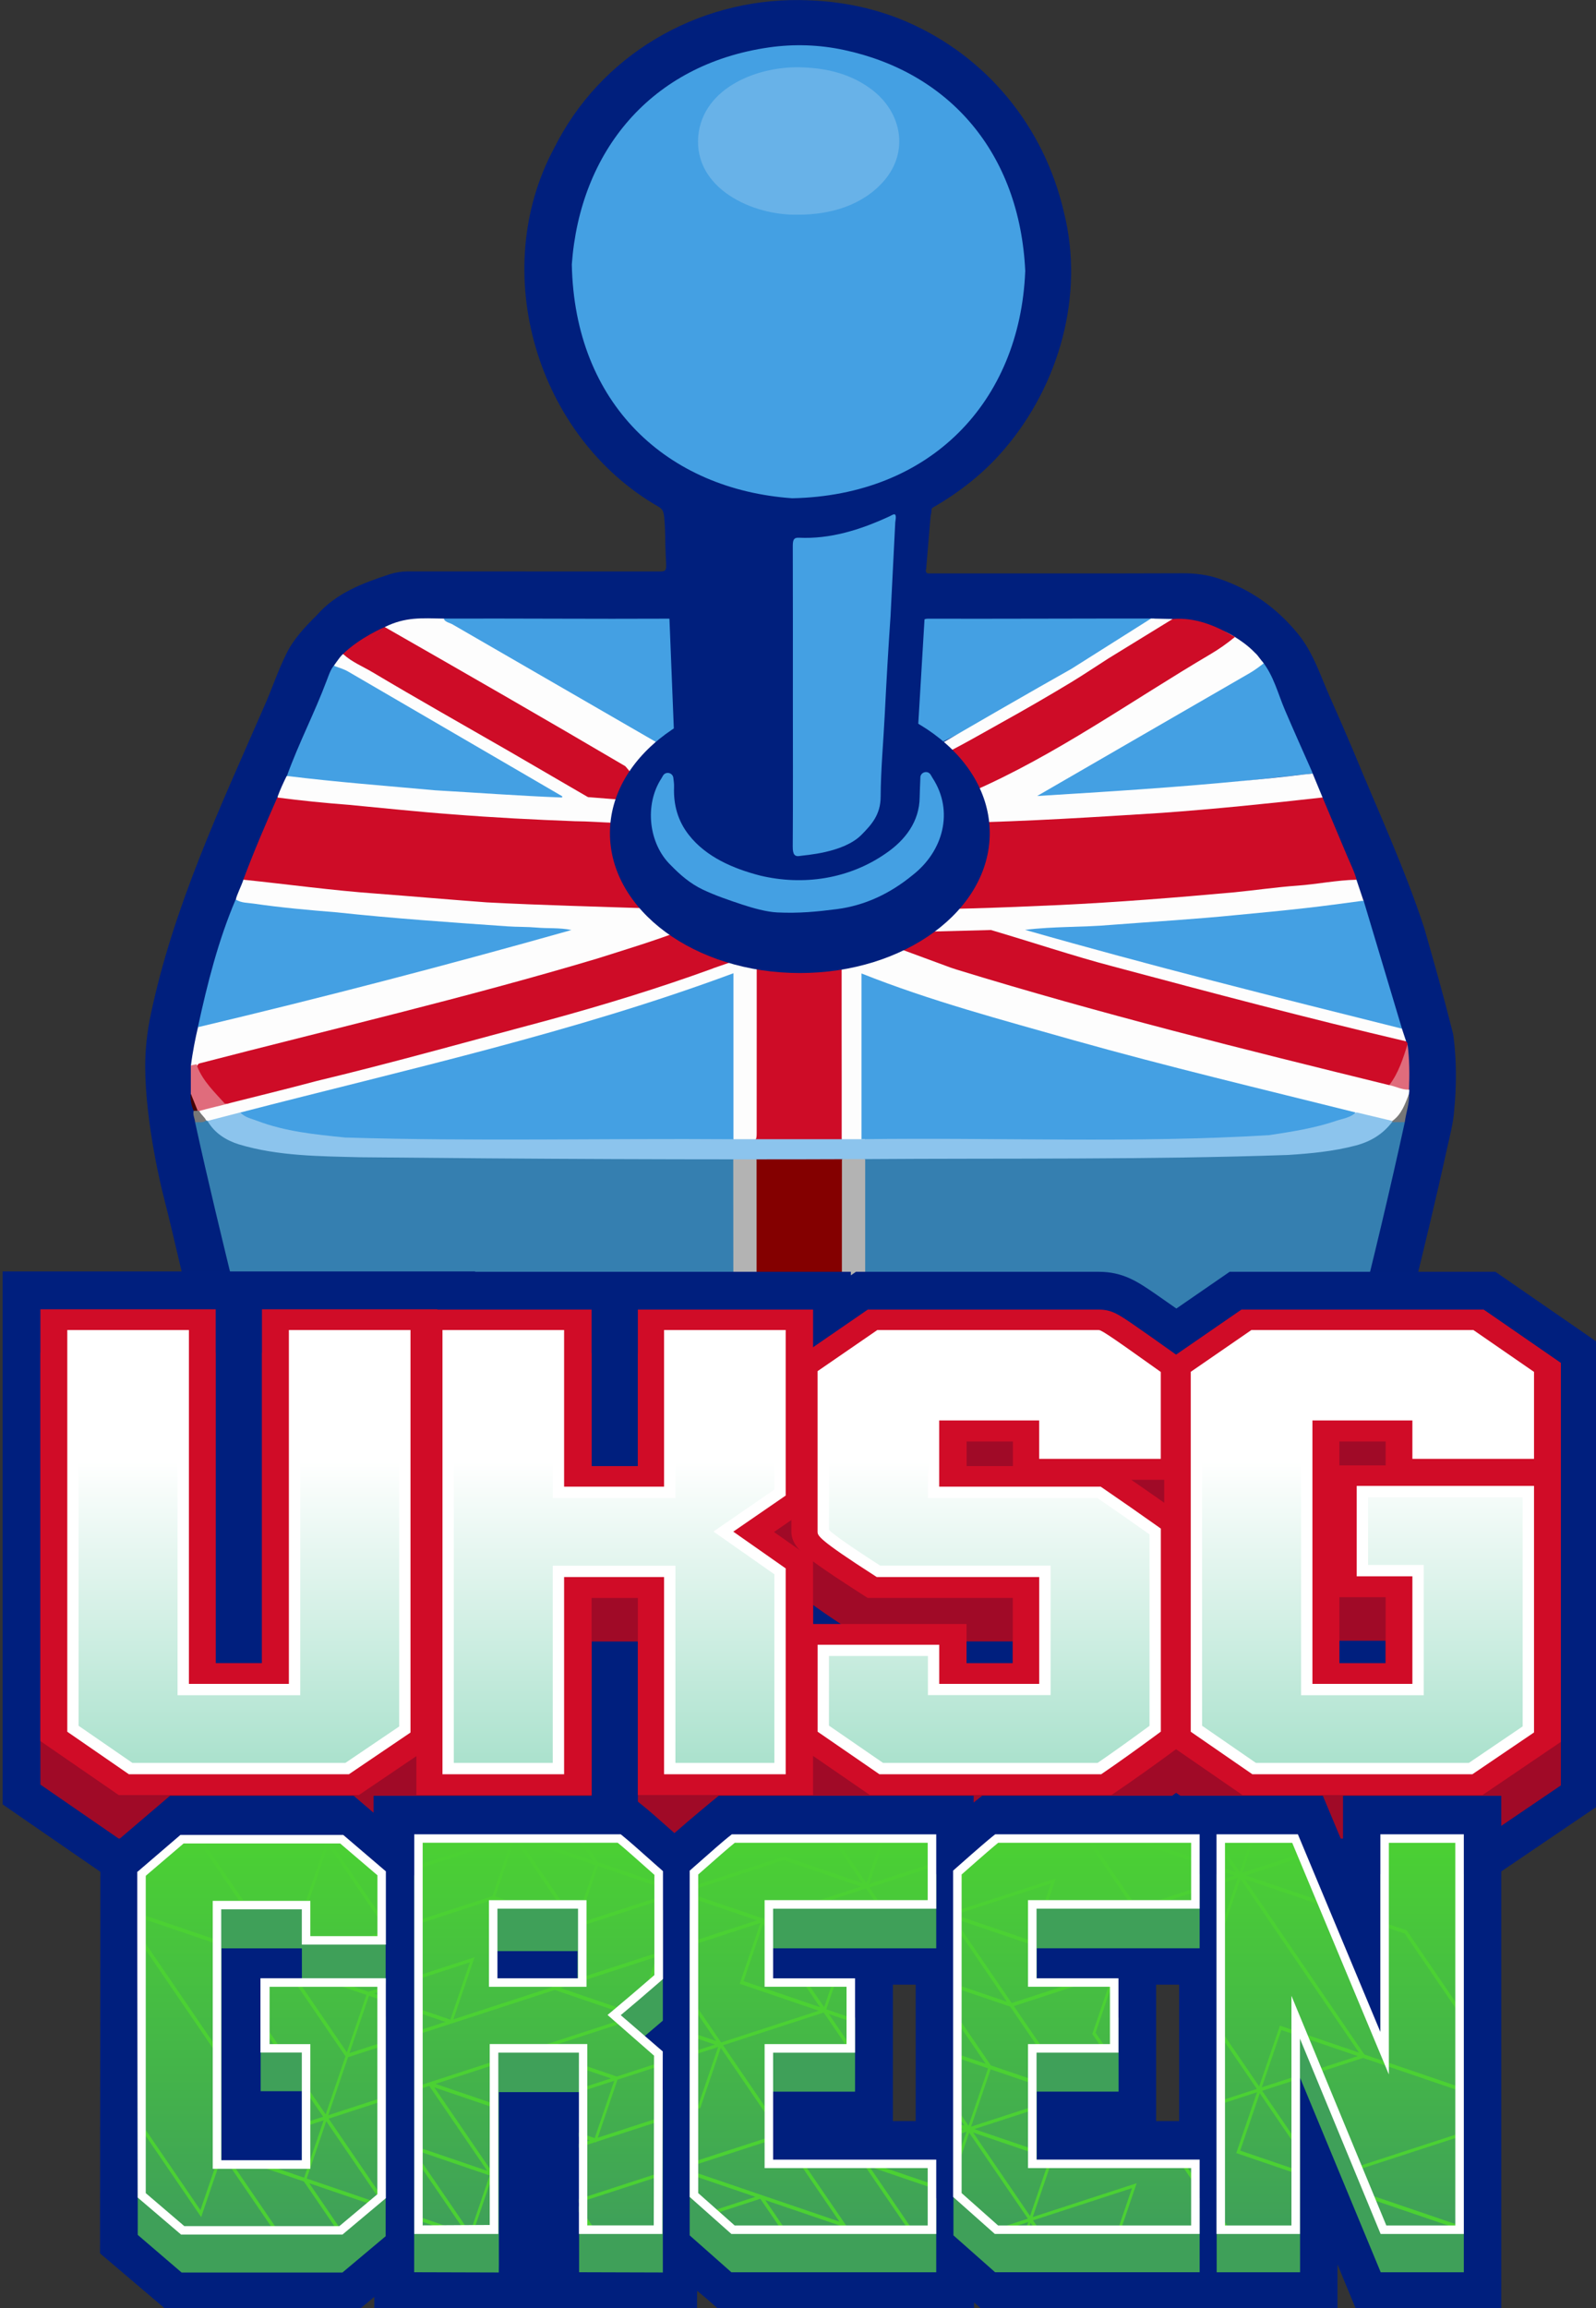 <?xml version="1.0" encoding="UTF-8"?>
<svg id="Layer_1" data-name="Layer 1" xmlns="http://www.w3.org/2000/svg" xmlns:xlink="http://www.w3.org/1999/xlink" viewBox="0 0 382.38 552.64">
  <rect x="0" y="0" width="382.38" height="552.64" fill="#333333" stroke="none"/>
  <defs>
    <style>
      .cls-1 {
        fill: none;
      }

      .cls-2 {
        fill: #480000;
      }

      .cls-3 {
        fill: #a00a27;
      }

      .cls-4 {
        fill: #001f7e;
      }

      .cls-5 {
        fill: #777;
      }

      .cls-6 {
        fill: url(#linear-gradient-5);
      }

      .cls-7 {
        fill: url(#linear-gradient-4);
      }

      .cls-8 {
        fill: url(#linear-gradient-3);
      }

      .cls-9 {
        fill: url(#linear-gradient-2);
      }

      .cls-10 {
        fill: #4bd133;
      }

      .cls-11 {
        fill: #001f7d;
      }

      .cls-12 {
        fill: url(#linear-gradient);
      }

      .cls-13 {
        fill: #8cc4ed;
      }

      .cls-14 {
        fill: #fff;
      }

      .cls-15 {
        fill: #44a0e3;
      }

      .cls-16 {
        fill: #3fa059;
      }

      .cls-17 {
        fill: #e06c7c;
      }

      .cls-18 {
        fill: #b3b3b3;
      }

      .cls-19 {
        fill: #840000;
      }

      .cls-20 {
        fill: #68b2e8;
      }

      .cls-21 {
        fill: #ce0c27;
      }

      .cls-22 {
        fill: #357fb0;
      }

      .cls-23 {
        clip-path: url(#clippath);
      }

      .cls-24 {
        fill: #d00c27;
      }

      .cls-25 {
        fill: #fdfdfd;
      }
    </style>
    <linearGradient id="linear-gradient" x1="57.23" y1="130.54" x2="57.23" y2="234.18" gradientTransform="translate(0 554) scale(1 -1)" gradientUnits="userSpaceOnUse">
      <stop offset="0" stop-color="#a9e1cc"/>
      <stop offset=".71" stop-color="#fff"/>
    </linearGradient>
    <linearGradient id="linear-gradient-2" x1="147.13" x2="147.13" y2="234.19" xlink:href="#linear-gradient"/>
    <linearGradient id="linear-gradient-3" x1="237.01" x2="237.01" y2="234.19" xlink:href="#linear-gradient"/>
    <linearGradient id="linear-gradient-4" x1="326.41" x2="326.41" xlink:href="#linear-gradient"/>
    <linearGradient id="linear-gradient-5" x1="191.85" y1="113.89" x2="191.85" y2="20.13" gradientTransform="translate(0 554) scale(1 -1)" gradientUnits="userSpaceOnUse">
      <stop offset="0" stop-color="#4bd133"/>
      <stop offset="1" stop-color="#3fa059"/>
    </linearGradient>
    <clipPath id="clippath">
      <path class="cls-1" d="M43.49,440.78l-9.55,8.15v.66l-.15.12v75.51l.15.12v.66l9.74,8.31h37.85l9.73-8.17v-51.09h-27.82v1.69h-.15v12.36h.15v1.69h9.75v27.77h-21.32v-62.04h21.32v6.75h.15v1.69h17.93v-16.03l-9.56-8.16h-38.22ZM156.03,473.85l.58-.51v-.64s.1-.08.15-.13v-23.61c-.05-.04-.1-.09-.15-.13v-.63l-.56-.5c-4.29-3.83-7.07-6.27-8.26-7.23l-.46-.37h-48.03v93.52h17.93v-1.69h.15v-41.66h21.32v43.35h17.93v-1.69h.15v-39.71l-.15-.13v-.64l-10.51-9.15.73-.61c2.89-2.42,5.99-5.06,9.2-7.85h-.02ZM138.68,474.52h-21.32v-18.68h21.32v18.68ZM175.39,440.1h47.55v15.74h-39.03v18.68h19.6v15.74h-19.6v27.61h39.03v15.74h-47.61l-9.35-8.3v-77.09l.57-.5c4.29-3.8,7.18-6.31,8.38-7.26l.46-.37h0ZM238.42,440.1h47.55v15.74h-39.03v18.68h19.6v15.74h-19.6v27.61h39.03v15.74h-47.61l-9.35-8.3v-77.09l.57-.5c5.38-4.76,7.52-6.58,8.38-7.26l.46-.37h0ZM349.17,440.1v93.52h-18.2l-21.01-50.81v50.81h-17.93v-93.52h17.78l21.43,51.32v-51.32h17.93Z"/>
    </clipPath>
  </defs>
  <g>
    <path class="cls-11" d="M222.97,123.44c.4-1.33-.04-1.58.57-1.93,6.48-3.75,12.29-8.3,17.17-14.05,13.09-15.38,19.13-36.75,14.22-56.53-4.8-20.85-18.73-37.44-37.49-45.63-7.26-3.17-15.09-4.84-23.01-5.2l-.5-.02c-24.8-1.13-48.42,11.68-60.2,33.53-.3.56-.59,1.12-.88,1.69-16.07,29.71-4.25,69.36,24.98,86.06.96.58,1.2,1.14,1.34,2.87.31,3.73.13,4.94.34,9.02.19,3.71.33,3.59-2.17,3.58-19.89,0-39.77,0-59.66-.01-1.49,0-2.96.23-4.38.7-6.43,2.11-12.73,4.45-17.38,9.76-2.81,2.79-5.56,5.65-7.32,9.27-2.1,4.21-3.53,8.7-5.47,12.97-10.43,23.9-21.68,47.84-27.03,73.49-.86,4.05-1.31,8.18-1.31,12.32.01,13.82,4.17,30.2,4.17,30.2,3.4,13.27,6.16,26.69,9.75,39.92,1.54,5.99,3.23,11.92,5.61,17.64,1.96,4.74,5.14,8.54,8.9,11.93,2.72,2.45,5.97,3.95,9.56,3.95,79.26.06,158.52.05,237.79.04,7.39-.47,12.46-5.93,16.12-11.6,2.42-3.7,3.92-7.86,5.18-12.1,2.05-6.88,4.93-18.26,6.56-25.26,2.87-11.64,5.69-23.3,8.25-35.01.69-3.11,1.55-6.24,1.74-9.4,1.03-10.52-.28-18.1-.28-18.1-2.61-10.32-4.21-15.87-6.85-25.14-4.74-14.56-11.25-28.48-17.06-42.63-1.84-4.33-3.71-8.65-5.63-12.95-2.29-5.14-3.94-10.54-7.63-15.06-5.08-6.22-11.28-10.62-18.92-13.21-2.76-.93-5.69-1.3-8.61-1.29-20.22.08-40.45.02-60.66.04-.96.12-1.07-.47-.88-1.13l1.07-12.73Z"/>
    <path class="cls-22" d="M336.57,268.68c-3.61,16.55-7.56,33.03-11.7,49.46-1.69,6.44-3.31,12.9-5.53,19.18-.96,2.72-2.23,5.28-4.06,7.51-1.94,2.37-4.65,3.28-7.58,3.29-33.48.07-66.97.02-100.45-.02-.6-.65-.52-1.47-.52-2.25-.01-22.04-.01-44.08,0-66.12,0-.73-.03-1.48.37-2.14.9-.84,2.02-.59,3.07-.59,28.66.11,57.33.01,85.97-.42,9.94-.31,20.11-.25,29.74-3.12,2.26-.65,4.2-1.93,5.89-3.57.52-.51.96-1.12,1.64-1.46,1.08-.26,2.16-.51,3.16.26Z"/>
    <path class="cls-22" d="M175.72,348.1c-32.97.12-65.95-.01-98.92.06-6.69,0-9.36-2.7-11.7-8.21-4.06-9.57-6.21-19.72-8.61-29.8-3.36-13.8-6.73-27.59-9.75-41.47.86-.63,1.85-.53,2.83-.56.21.05.39.14.56.27,5.48,6.88,15.78,6.83,23.82,7.61,32.92,1.17,65.87.77,98.8.99,1.05.01,2.17-.24,3.1.53.48.77.4,1.63.4,2.48,0,21.83,0,43.67,0,65.5,0,.89.15,1.83-.52,2.59Z"/>
    <path class="cls-15" d="M245.63,64.96c-1.28,31.32-22.75,53.68-55.83,54.34-29.87-2.1-52.16-22.48-52.8-56.01,1.96-27,18.9-47.88,47.25-51.94,5.99-.86,12.07-.65,17.98.62,25.07,5.35,42.09,24.47,43.41,53Z"/>
    <path class="cls-21" d="M152.95,196.99c6.2,9.47,16.39,15.08,27.3,17.26,1.64.36,3.48.89,5.19.89,2.26,0,4.18.07,6.38-.06,6.66-.4,13.2-1.01,19.56-3.5,7.47-3.09,14.12-7.96,18.63-14.58.42-.33.91-.46,1.43-.44,3.11.09,6.2-.37,9.31-.41,12.19-.29,24.37-1.19,36.54-2.02,12.68-.98,25.33-2.21,37.98-3.54.57-.06,1.13-.08,1.6.36,1.95,4.63,3.9,9.25,5.84,13.89.8,1.92,1.77,3.78,2.31,5.81-.47.52-1.12.5-1.73.57-8.42,1.05-16.85,1.92-25.3,2.71-13.67,1.3-27.36,2.36-41.08,3.06-10.05.48-20.1.78-30.16,1.08-6.34.19-12.66.08-18.99.24-1.8.04-3.61.07-5.33.7-.65.66-.44,1.49-.44,2.26-.02,16.51,0,33.01-.01,49.52-.04,2.11-.38,2.5-2.47,2.52-6.15-.04-12.32.23-18.46-.15-.17-17.31,0-34.63-.07-51.94,0-.77.21-1.6-.47-2.24-3.85-1.09-8.46-.59-12.42-.66-7.52.16-15.03-.29-22.55-.45-28.26-.79-56.46-3.22-84.54-6.43-.94-.11-1.94-.09-2.71-.8,2.49-6.66,5.29-13.19,8.15-19.69,1.2-.63,2.46-.23,3.65-.09,11.45,1.34,22.93,2.28,34.42,3.22,7.82.64,15.66,1.07,23.5,1.5,7.73.42,15.46.56,23.18.96.63.03,1.25.06,1.77.47Z"/>
    <path class="cls-25" d="M324.94,216.44c-6.4.77-12.8,1.52-19.21,2.16-14.98,1.52-29.99,2.67-45.01,3.62-4.25.29-8.5.57-12.76.55-.56,0-1.11-.05-1.65-.22,26.39,7.01,52.75,14.17,79.28,20.62,2.74.68,5.48,1.38,8.23,2.07.77.19,1.56.33,2.06,1.05.34,1.01.67,2.02,1.01,3.04-.63.53-1.3.23-1.94.07-19.27-4.8-38.54-9.59-57.74-14.66-13.86-3.5-27.56-7.7-41.33-11.41-8.78-.09-17.55.59-26.34.34-.37-.01-.79-.1-1.12.28.34.7,1.07.77,1.67,1,12.38,4.9,25.12,8.69,37.91,12.34,28.13,8.02,56.57,14.89,84.91,22.1,1.6.47,3.28.67,4.74,1.54,0,2.35-1.64,7.27-4.27,7.6-1.34.28-2.54-.28-3.78-.6-14.04-3.48-28.11-6.82-42.11-10.45-26.77-7.14-53.76-13.94-79.74-23.63,0,12.13,0,24.26-.02,36.39,0,.97.31,2.08-.72,2.81-1.76.64-3.62-.06-5.35.41.03-18.13-.08-36.25.04-54.38,0-.41.3-.76.7-.82,3.03-.46,6.08-.65,9.15-.49,14.13.08,28.24-.43,42.36-1.08,13.88-.66,27.74-1.77,41.57-3.02,5.14-.49,10.26-1.26,15.4-1.62,4.72-.34,9.37-1.32,14.11-1.41l1.73,5.17-1.8.65Z"/>
    <path class="cls-25" d="M58.29,210.63c10.66,1.1,21.29,2.58,31.98,3.34,8.79.67,17.56,1.44,26.36,2.09,13.23.69,26.51,1.03,39.74,1.46,8.05.47,16.14-.39,24.14.76.43.06.75.41.75.84.09,17.39.01,34.79.03,52.18,0,1.72-.18,1.92-1.92,1.99-1.12.04-2.26.15-3.36-.21-1.09-.68-.77-1.8-.77-2.77-.03-11.2-.02-22.4-.02-33.61,0-3.05,0-3.04-2.78-1.98-37.37,13.46-76.26,22.12-114.66,32.03-1.91.46-3.84.89-5.72,1.46-.76.23-1.53.4-2.32.18-.1-.03-.2-.06-.3-.09-1.02-.53-2.16-.99-1.69-2.52,1.88-1.15,4.11-1.19,6.12-1.93,36.25-8.99,72.55-17.86,108.14-29.26,4.03-1.3,8.04-2.71,11.92-4.42,1.23-.54,1.32-.92,1.32-2.7,0-1.98-1.51-3.69-3.49-3.86-6.21-.52-11.96,1-17.75,2.93-35.07,11.24-71,19.57-106.68,28.62-.53.04-1.07.35-1.58-.07.37-3.06,1.12-6.82,1.69-9.14.2-.83,1.39-.72,2.16-.91,14.77-3.67,29.54-7.36,44.27-11.17,13.95-3.39,27.85-7.72,41.75-11.1-17.05-.35-34.24-2.03-51.27-3.48-8.72-.84-17.47-1.59-26.13-2.86-.66-.16-1.87-.08-1.71-1.06s1.27-3.14,1.81-4.74Z"/>
    <path class="cls-19" d="M201.69,348.09c-6.8,0-13.6,0-20.41,0-.89-.65-.69-1.62-.69-2.49-.04-21.66,0-43.32,0-64.98,0-1.06-.19-2.16.43-3.14.56-.48,1.24-.5,1.92-.5,5.68-.03,11.36-.02,17.04,0,.67,0,1.36.02,1.94.45.56.73.48,1.6.48,2.44.01,21.91.01,43.82,0,65.74,0,.87.19,1.84-.7,2.49Z"/>
    <path class="cls-21" d="M229.22,232.16c34.18,10.51,68.91,19.14,103.63,27.66.84-.52,1.38-1.32,1.87-2.15,1.43-2.41,2.25-5.03,2.53-7.83l-.36-.5c-23.47-5.5-46.98-11.72-70.33-17.97-8.66-2.24-20.57-6.19-29.15-8.69l-28.88.75c-.61,0-.79.84-.22,1.08l18.1,6.67c.93.36,1.86.69,2.81.98Z"/>
    <path class="cls-15" d="M314.23,184.51c-2.12-4.77-4.25-9.54-6.31-14.34-1.73-4.01-2.73-8.35-5.53-11.85-.43.6-.93,1.08-1.59,1.46-4.92,2.83-9.81,5.71-14.73,8.55-12.93,7.33-25.75,14.85-38.6,22.32.69.29,1.25.31,1.81.28,3.86-.22,7.73-.57,11.59-.63,4.38-.21,8.73-.68,13.12-.75,1.1-.02,40.52-4.34,40.52-4.34l-.27-.69Z"/>
    <path class="cls-15" d="M326.29,215.7c-4.42.58-8.84,1.21-13.27,1.7-5.61.63-11.22,1.18-16.84,1.7-9.97,1-19.98,1.58-29.97,2.35-6.96.61-13.62.33-20.62,1.19,30.14,8.61,59.98,16.08,90.3,23.66l-9.17-30.6h-.43Z"/>
    <path class="cls-15" d="M56.48,215.37c1.31.86,2.87.77,4.31.99,6.57.96,13.2,1.55,19.82,2.08,13.63,1.47,27.3,2.4,40.97,3.36,2.35.16,4.71.09,7.07.3,2.67.24,5.39-.02,8.26.58-29.72,8.39-59.52,16.15-89.5,23.27,2.26-10.4,4.87-20.78,9.06-30.59Z"/>
    <path class="cls-25" d="M299.19,161.29c-16.99,9.79-33.51,19.37-50.7,29.3,16.74-1.03,32.86-2.02,49.45-3.64,4.84-.43,9.68-.92,14.5-1.52l2.06-.21,2.37,5.73s-.04,0-.05,0c-12.8,1.44-25.61,2.75-38.47,3.68-16.09,1.02-32.21,2.05-48.33,2.37.96-2.46,2.39-4.74,2.77-7.41,1.73-1.77,4.04-2.65,6.12-3.86,18.93-11.16,38.43-44.96,56.97-33.21,2.55,1.62,3.72,2.65,5.3,4.28l1.58,2.03-1.32.99c-.72.53-1.47,1.03-2.24,1.47Z"/>
    <path class="cls-15" d="M68.74,185.79c2.82-7.84,6.6-15.02,9.53-22.84.57-1.43,1.1-3.33,2.47-4.31.56-.16.88.51,1.31.77,17.33,10,34.66,20.02,51.99,30.03.51.32,1.42.7,1.23,1.42-.12.34-.51.43-.85.46-1.35.13-2.71.14-4.06,0-3.2-.35-6.42-.36-9.63-.58-8.95-.6-17.91-1.22-26.84-2.04-6.63-.6-13.28-1.1-19.89-1.91-1.76-.22-3.62,0-5.24-.99Z"/>
    <path class="cls-21" d="M92.18,150.14c.84-.06,1.53.33,2.22.73,14.6,8.52,29.26,16.92,43.89,25.38,3.33,1.92,6.64,3.87,9.98,5.77.65.37,2.6.21,2.86.98-.05,2.74-1.04,5.93-.61,8.63-.91.7-1.95.41-2.94.34-.62-.04-1.23-.31-1.84-.22-3.25.47-5.85-.98-8.54-2.55-17.68-10.28-35.4-20.51-53.13-30.72"/>
    <path class="cls-21" d="M295.88,152.51c-1.97,1.62-3.81,2.9-5.85,4.11-18.97,11.17-37.05,24.19-57.24,32.96.11-.05.12-1.85.24-2.78.04-.34-1.91.53-1.9.18.07-2.87-6.45-3.22-7-6,1.73-1.68,11.93-6.22,13.97-7.4,8.31-4.79,16.59-9.64,24.93-14.39,4.98-4.23,10.64-7.57,16.46-10.54.45-.24.98-.25,1.45-.44,5.52-.43,10.32,1.61,14.94,4.3Z"/>
    <path class="cls-15" d="M222.32,148.14c-.35,0-.62.06-.82.16l-1.94,32.46,11.48-5.75h0c.7.25,1.18-.24,1.7-.54,7.85-4.5,15.67-9.05,23.51-13.57,2.35-1.35,4.85-2.51,6.97-4.2,2.43-1.94,6.05-2.64,8.85-4.08,1.49-.77,3.67-2.86,4.52-4.52-17.51-.02-36.75.08-54.26.04Z"/>
    <path class="cls-25" d="M149.84,183.47c-19.13-11.26-38.38-22.31-57.66-33.33,4.97-2.47,8.88-2.12,14.17-2.03l50.84,29.45-6.07,7.43-1.29-1.52Z"/>
    <path class="cls-18" d="M181.26,277.6c0,23.5.02,47,.02,70.5-1.85,0-3.7,0-5.56,0-.02-23.52,0-47.04-.04-70.55,1.87-.87,3.73-.93,5.57.05Z"/>
    <path class="cls-18" d="M201.69,348.09c0-23.5.02-47,.02-70.5,1.85-.99,3.71-.92,5.58-.05-.03,23.52.03,47.04-.04,70.55-1.85,0-3.7,0-5.56,0Z"/>
    <path class="cls-25" d="M280.94,148.21l-15.36,9.43c-3.05,1.94-5.89,3.87-8.89,5.69-5.54,3.35-11.16,6.59-16.82,9.73-2.58,1.43-11.97,6.82-14.73,7.92-.37-.78-2.65-.03-3-1,8.54-4.96,25.93-15,34.55-19.83l19.08-12.05,5.18.11Z"/>
    <path class="cls-17" d="M55.14,264.1c-2.04.59-5.37,1.32-7.42,1.91-.16.08-.31.09-.47,0-.97-1.2-1.32-2.62-1.53-4.11,0-2.26,0-4.53,0-6.79.44-.1.89-.19,1.33-.29,1.48,2.23,2.94,4.47,4.63,6.55.75.92,3.34,1.33,3.44,2.73Z"/>
    <path class="cls-17" d="M332.85,259.82c2.23-2.92,3.3-6.36,4.39-9.79.47,3.61.47,7.23.34,10.86-1.68.09-3.14-.77-4.73-1.07Z"/>
    <path class="cls-5" d="M333.58,268.4c2.26-1.61,3.06-4.11,4.01-6.52.12,2.34-.73,4.53-1.02,6.8-1.01,0-2.01-.02-3.02-.02-.11-.07-.14-.13-.1-.19.04-.05.08-.07.13-.07Z"/>
    <path class="cls-5" d="M47.36,265.94c.12.02.24.04.36.07.64,1.1,1.29,1.42,1.7,2.3-.83.59-1.78.32-2.68.37-.07-.91-.61-1.76-.34-2.71.31-.3.63-.26.96-.03Z"/>
    <path class="cls-2" d="M47.36,265.94c-.32.01-.64.02-.96.03-.53-1.31-.86-2.65-.68-4.08.55,1.35,1.09,2.7,1.64,4.05Z"/>
    <path class="cls-13" d="M204.37,272.76c.96.01,1.92,0,2.88,0,.94-.75,2.05-.52,3.11-.53,25.06-.01,50.12.1,75.18-.07,13.34.09,27-.72,39.49-5.81,2.85.68,5.69,1.36,8.54,2.04-.01.09-.02.17-.03.26-2.23,2.91-5.14,4.68-8.7,5.62-5.34,1.41-10.76,1.92-16.26,2.27-33.76,1.17-67.54.75-101.3.99-40.28.17-80.55-.04-120.83-.44-9.75-.25-19.77-.25-29.19-3.08-3.06-.96-5.84-2.67-7.55-5.62,2.62-.68,5.24-1.36,7.87-2.04,5.03,1.9,10.13,3.54,15.49,4.27,5.33.72,10.65,1.2,16.04,1.32,28,.63,55.99.09,83.99.29.89,0,1.83-.12,2.6.53"/>
    <path class="cls-20" d="M191.16,51.4c-10.78.26-24.91-6.21-23.87-18.78,1.08-11.84,14.73-17,25.15-16.48,5.91.22,11.56,1.63,16.44,5.32,7.18,5.43,8.94,14.82,2.96,21.79-5.18,6-13.03,8.19-20.69,8.15Z"/>
    <path class="cls-15" d="M324.79,266.36c-1.06,1.21-3.21,1.51-4.61,1.99-5.19,1.77-10.63,2.61-16.07,3.44-32.51,1.98-65.15.53-97.71.97,0-13.16,0-26.33,0-39.68,16.64,6.62,33.64,11.1,50.78,15.97,22.31,6.28,45.13,11.7,67.6,17.31Z"/>
    <path class="cls-15" d="M175.71,272.77c-31-.23-62.07.55-93.04-.41-7.12-.72-14.3-1.41-21.07-4-1.38-.53-2.94-.79-4-1.99,39.63-10.26,79.66-19.07,118.12-33.34v39.74Z"/>
    <path class="cls-21" d="M170.84,231.87c-12.94,4.71-26.1,8.73-39.38,12.36-18.51,4.91-36.94,10.13-55.56,14.59-7.1,1.9-14.25,3.63-21.38,5.43-.21.05-.45-.02-.67-.03-2.41-2.67-5.15-5.3-6.52-8.69-.15-.38.08-.81.48-.92,31.72-8.22,63.68-15.67,95.09-25.04,6.44-2.04,14.26-4.41,20.58-6.86.08-.03.16-.05.25-.05h11.23c.38,0,.69.31.69.69v6.34c0,.3-.19.56-.47.66l-4.35,1.5Z"/>
    <path class="cls-15" d="M160.38,148.15c-.16-.02-.33-.03-.52-.02-17.35.09-36.14-.08-53.5-.02.04.83,1.75,1.1,2.26,1.51l53.05,30.64-1.28-32.1Z"/>
    <path class="cls-21" d="M84.49,158.3l-2.48-1.56c4.28-4.18,10.17-6.6,10.17-6.6"/>
    <path class="cls-25" d="M150.49,191.43l-2.47-.05c-.43,0-.86-.03-1.29-.06l-5.82-.46-.07-.02c-6.36-3.69-12.7-7.4-19.06-11.08-10.85-6.25-21.76-12.39-32.52-18.8-2.34-1.4-4.93-2.42-6.98-4.3-.14-.36-1.71,1.9-2.17,2.57-.06.09-.02.22.09.26l1.63.58c.59.21,1.17.48,1.71.8l51.1,29.75c.16.09.08.33-.1.33-10.26-.4-20.07-1.14-30.26-1.72-11.83-1.08-23.68-1.97-35.47-3.43-.07,0-.14.02-.17.09-.71,1.43-1.52,3.19-2.13,4.86-.04.11.03.22.14.23,5.61.73,11.22,1.29,16.86,1.72,8.33.78,16.65,1.68,25,2.29,9.72.77,19.51,1.27,29.24,1.64,3.21.02,6.41.28,9.62.39l5.75.24s-2.19-3.93-2.64-5.83Z"/>
    <ellipse class="cls-11" cx="191.63" cy="199.48" rx="45.5" ry="33.5"/>
    <path class="cls-15" d="M214.49,125.08c.49-2.82-.47-1.86-1.48-1.4-7,3.22-14.15,5.43-21.63,5.07-1.29-.06-1.44.65-1.44,2.08.04,12.01.02,24.02.02,36.03,0,11.94.05,23.87-.03,35.81-.01,1.9.43,2.53,1.81,2.26.94-.19,10.29-.65,14.64-5.03,2.4-2.42,4.59-4.82,4.61-9.09.04-6.63.66-13.2.99-19.79.39-7.84.84-15.67,1.38-23.49l1.13-22.43Z"/>
    <path class="cls-15" d="M220.5,186.17c.04-1.35,1.82-1.81,2.49-.64.15.26.3.52.45.76,5.16,7.95,2.54,17.5-4.74,23.2-5.44,4.47-11.48,7.32-18.22,8.19-4.68.6-9.03,1.04-14.27.79-2.53-.12-5.88-1.05-8.37-1.88-3.22-1.07-6.41-2.14-9.5-3.61-3-1.43-5.45-3.57-7.62-5.81-5.36-5.17-6.35-14.53-2.25-20.8.12-.2.23-.4.35-.61.62-1.14,2.33-.81,2.5.47.1.76.2,1.51.17,2.27-.15,4.22.92,8.08,3.53,11.39,4.14,5.32,10.72,8.11,17.08,9.75,10.35,2.48,21.33.83,30.15-5.32,4.59-3.14,8.03-7.57,8.09-13.43.02-1.57.12-3.12.17-4.72Z"/>
  </g>
  <rect class="cls-1" x="381.38" y="52.68" width="1.11" height="11.08"/>
  <g>
    <g>
      <path class="cls-4" d="M296.26,444.73l-14.41-9.94c-4.03,2.94-7.66,5.51-10.82,7.67l-3.33,2.27h-60.73l-7.65-5.27v5.27h-51.03v-47.19h-2.03v47.19h-51.03v-5.33l-7.87,5.33H27.03l-21.88-15.08v-120.7h51.06v84.72h2.03v-84.72h51.06v.08h36.96v37.47h2.03v-37.47h51.03v4.93l7.16-4.93h56.73c4.5,0,7.04,1.74,11.24,4.63,1.82,1.25,4.28,2.98,7.35,5.16l14.21-9.79h60.85l21.62,14.92v105.92l-21.92,14.86h-60.3Z"/>
      <path class="cls-4" d="M104.78,313.48v.08h36.96v37.47h11.08v-37.47h41.98v9l10.92-7.51,2.18-1.5h55.33c3.1,0,4.73,1.12,8.68,3.84,2.25,1.55,5.57,3.89,9.86,6.95l13.48-9.29,2.18-1.5h58.03l2.18,1.5,13.57,9.37,2.75,1.9v101.14l-2.8,1.9-13.82,9.37-2.17,1.47h-57.5l-2.18-1.5-13.72-9.46c-5.03,3.71-9.51,6.9-13.29,9.48l-2.17,1.48h-57.92l-2.18-1.5-11.41-7.85v9.35h-41.98v-47.19h-11.08v47.19h-41.98v-9.33l-11.62,7.86-2.17,1.47H28.44l-2.18-1.5-13.83-9.53-2.75-1.9v-113.79h42.01v84.72h11.09v-84.72h42.01M70.57,323.89h0v-4.07h0v4.07M186.88,323.97h.13v-4.08h-.13v4.08M133.79,323.97h.17v-4.08h-.17v4.08M276.84,331.26v-2s-.05-.03-.07-.05v2s.05.03.07.05M366.17,331.36v-2.1h0v2.1h0M276.84,368.77v-2.04c-.93-.66-1.88-1.33-2.82-1.99h0c.93.65,1.85,1.3,2.76,1.95v2.04s.05.03.07.05M187.02,378.34v-2.05l-.11-.08-.04.03h0v2l.13.09M194.8,388.86h6.65c-2.45-1.62-4.42-2.96-5.95-4.07-.23-.17-.47-.34-.7-.51v4.58M320.9,398.23h11.08v-5.38h-11.08v5.38M231.57,398.23h11.08v-5.2h-11.08v5.2M223.68,399.27h.11v-4.08h-.11v4.08M113.84,304.43H.63v127.6l3.91,2.7,2.75,1.9,13.83,9.53,2.18,1.5,2.32,1.6h63.13l1.96-1.33v1.33h113.14v-1.18l1.72,1.18h63.53l2.31-1.58,2.17-1.48c2.5-1.71,5.28-3.67,8.33-5.86l8.44,5.82,2.18,1.5,2.32,1.6h63.1l2.3-1.56,2.17-1.47,13.82-9.37,2.8-1.9,3.97-2.69v-110.69l-3.91-2.7-2.75-1.9-13.57-9.37-2.18-1.5-2.32-1.6h-63.67l-2.32,1.6-2.18,1.5-8.27,5.7c-1.92-1.36-3.53-2.48-4.81-3.36-4.41-3.04-7.9-5.44-13.81-5.44h-58.14l-1.23.85v-.85h-90.02v-.08h0Z"/>
    </g>
    <path class="cls-3" d="M371.21,334.85l-13.57-9.37-2.18-1.5h-58.03l-2.18,1.5-13.48,9.29c-4.29-3.06-7.61-5.4-9.86-6.95-3.95-2.72-5.58-3.84-8.68-3.84h-55.33l-2.18,1.5-10.92,7.51v-9h-41.98v37.47h-11.08v-37.47h-36.96v-.08h-42.01v84.72h-11.09v-84.72H9.68v103.38l2.75,1.9,13.83,9.53,2.18,1.5h57.54l2.17-1.47,11.62-7.86v9.33h41.98v-47.19h11.08v47.19h41.98v-9.35l11.41,7.85,2.18,1.5h57.92l2.17-1.48c3.78-2.58,8.26-5.77,13.29-9.48l13.72,9.46,2.18,1.5h57.5l2.17-1.47,13.82-9.37,2.8-1.9v-90.73l-2.75-1.9h-.01ZM326.44,392.85h5.54v15.79h-11.08v-15.79h5.54,0ZM320.9,361.27v-5.72h11.08v5.72h-11.08ZM278.92,370.23c-2.59-1.82-5.23-3.66-7.89-5.49h7.89v5.49ZM231.57,361.45v-5.9h11.08v5.9h-11.08ZM189.59,374.36v2.79c0,1.69.75,3.07,1.87,4.3l-6.03-4.23,4.16-2.86ZM194.8,386.69v-2.41c.23.17.47.34.7.51,2.33,1.69,5.69,3.93,10.25,6.86l2.12,1.36h34.77v15.61h-11.08v-9.37h-36.77v-12.58.02Z"/>
    <path class="cls-24" d="M96.99,319.82v94.29l-13.83,9.36H31.3l-13.83-9.53v-94.11h26.42v84.72h26.67v-84.72h26.42M104.77,313.49h-42.01v84.72h-11.09v-84.72H9.68v103.38l2.75,1.9,13.83,9.53,2.18,1.5h57.54l2.17-1.47,13.83-9.36,2.81-1.9v-103.59h-.02Z"/>
    <path class="cls-12" d="M96.99,414.1l-13.83,9.36H31.3l-13.83-9.53v-94.11h26.42v84.72h26.67v-84.72h26.42v94.29h.01Z"/>
    <path class="cls-14" d="M83.58,424.82H30.88l-14.76-10.18v-96.18h29.14v84.72h23.95v-84.72h29.14v96.37l-14.77,10h0ZM31.73,422.1h51.02l12.89-8.72v-92.21h-23.71v84.72h-29.39v-84.72h-23.71v92.04l12.89,8.89h.01Z"/>
    <path class="cls-24" d="M187.01,319.89v37.53l-13.57,9.34,13.57,9.51v47.19h-26.41v-47.19h-26.65v47.19h-26.4v-103.57h26.4v37.47h26.65v-37.47h26.41M194.8,313.56h-41.98v37.47h-11.08v-37.47h-41.98v116.24h41.98v-47.19h11.08v47.19h41.98v-56.42l-2.7-1.89-6.67-4.67,6.61-4.55,2.76-1.9v-46.8h0Z"/>
    <path class="cls-9" d="M186.88,423.46h-26.42v-47.22h-26.67v47.22h-26.42v-103.65h26.42v37.5h26.67v-37.5h26.42v37.56l-13.58,9.35,13.58,9.52v47.22Z"/>
    <path class="cls-14" d="M188.24,424.82h-29.14v-47.22h-23.95v47.22h-29.14v-106.36h29.14v37.5h23.95v-37.5h29.14v39.63l-12.56,8.64,12.56,8.8v49.29h0ZM161.82,422.1h23.71v-45.16l-14.6-10.24,14.6-10.05v-35.48h-23.71v37.5h-29.39v-37.5h-23.71v100.93h23.71v-47.22h29.39v47.22Z"/>
    <path class="cls-24" d="M263.22,319.89c.33,0,4.87,3.12,13.62,9.37v18.73h-26.41v-9.19h-26.65v18.56h39.61c4.65,3.18,9.13,6.3,13.45,9.37v47.19c-5.12,3.77-9.57,6.95-13.37,9.54h-52.23l-13.86-9.54v-18.73h26.41v9.37h26.65v-28.28h-39.85c-8.8-5.66-13.2-8.84-13.2-9.55v-37.65l13.37-9.19h52.48M263.24,313.56h-55.33l-2.18,1.5-13.37,9.19-2.76,1.9v40.58c0,3.37,3.01,5.55,5.91,7.65,2.33,1.69,5.69,3.93,10.25,6.86l2.12,1.36h34.77v15.61h-11.08v-9.37h-41.98v28l2.76,1.9,13.86,9.54,2.18,1.5h57.92l2.17-1.48c3.86-2.64,8.43-5.9,13.59-9.7l2.56-1.88v-52.88l-2.67-1.89c-3.56-2.52-7.22-5.08-10.92-7.63h13.59v-27.93l-2.65-1.89c-4.39-3.14-7.78-5.52-10.07-7.1-3.95-2.72-5.58-3.84-8.68-3.84h.01ZM231.59,345.14h11.08v5.9h-11.08v-5.9h0Z"/>
    <path class="cls-8" d="M276.77,347.94h-26.42v-9.2h-26.67v18.57h39.63c4.65,3.18,9.14,6.31,13.46,9.37v47.23c-5.12,3.77-9.58,6.96-13.38,9.55h-52.27l-13.87-9.55v-18.75h26.42v9.37h26.67v-28.3h-39.88c-8.81-5.66-13.21-8.84-13.21-9.55v-37.67l13.38-9.2h52.51c.33,0,4.87,3.13,13.63,9.38v18.75Z"/>
    <path class="cls-14" d="M263.81,424.82h-53.11l-14.81-10.19v-20.82h29.14v9.37h23.95v-25.58h-38.92l-.34-.22c-13.84-8.89-13.84-9.69-13.84-10.69v-38.39l14.31-9.84h52.94c.62,0,.93,0,14.41,9.63l.57.41v20.8h-29.14v-9.2h-23.95v15.86h38.7l.35.24c4.57,3.13,9.1,6.28,13.48,9.39l.57.41v48.61l-.55.41c-5.11,3.77-9.62,6.99-13.42,9.58l-.35.24v-.02ZM211.54,422.1h51.43c3.56-2.44,7.74-5.42,12.44-8.88v-45.84c-4.07-2.88-8.28-5.81-12.52-8.72h-40.57v-21.29h29.39v9.2h23.71v-16.69c-9.18-6.55-11.84-8.31-12.56-8.72h-51.8l-12.44,8.55v36.6c.58.62,2.93,2.55,12.25,8.55h40.84v31.01h-29.39v-9.37h-23.71v16.68l12.94,8.91h-.01Z"/>
    <path class="cls-24" d="M352.6,319.89l13.57,9.37v18.73h-26.4v-9.19h-26.65v65.75h26.65v-28.46h-13.33v-18.91h39.73v56.91l-13.82,9.37h-51.82l-13.82-9.53v-84.69l13.57-9.35h52.32M355.46,313.56h-58.03l-2.18,1.5-13.57,9.35-2.75,1.9v90.56l2.75,1.9,13.82,9.53,2.18,1.5h57.5l2.17-1.47,13.82-9.37,2.8-1.9v-90.73l-2.75-1.9-13.57-9.37-2.18-1.5h-.01ZM320.9,345.14h11.08v5.72h-11.08v-5.72h0ZM320.9,382.43h11.08v15.79h-11.08v-15.79h0Z"/>
    <path class="cls-7" d="M366.17,347.94h-26.42v-9.2h-26.67v65.8h26.67v-28.48h-13.34v-18.93h39.76v56.95l-13.83,9.38h-51.86l-13.83-9.53v-84.75l13.58-9.36h52.35l13.58,9.38v18.75h0Z"/>
    <path class="cls-14" d="M352.75,424.82h-52.7l-14.76-10.18v-86.18l14.52-10h53.2l14.52,10.02v20.82h-29.14v-9.2h-23.95v63.08h23.95v-25.76h-13.34v-21.64h42.48v59.03l-14.77,10.01h0ZM300.9,422.1h51.02l12.89-8.74v-54.87h-37.04v16.21h13.34v31.19h-29.39v-68.51h29.39v9.2h23.71v-16.68l-12.65-8.73h-51.51l-12.65,8.71v83.33l12.89,8.89h0Z"/>
  </g>
  <g>
    <path class="cls-4" d="M172.18,429.98c-1.2.96-6.83,5.61-10.59,8.93-3.69-3.29-6.09-5.38-7.29-6.34l-.74-.6-2.46-1.99h-61.6v4.05l-1.44-1.23-3.31-2.82h-44.03l-3.31,2.82-10.21,8.71-3.15,2.68-.09,95.28.31.32,3.16,2.68,10.39,8.83,1.58,1.34h47.05l1.55-1.29,1.68-1.41v2.7h77.32v-1.57l.04-2.57,2.39,2,2.41,2.13h61.53v-1.36l1.53,1.36h85.55v-10.43l2.08,5.03,2.24,5.41h34.91v-122.66h-37.91v11.56l-2.53-6.06-2.3-5.51h-81.64l-2.03,1.62v-1.62h-61.09M276.99,500.56v-25.37h5.51v32.67h-5.51v-7.3ZM213.92,500.56v-25.37h5.47v32.67h-5.47v-7.3ZM137.9,534.62h.15-.15ZM62.55,491.72h.05-.05Z"/>
    <path class="cls-16" d="M158.81,544.12v-43.73l-9.75-8.37c2.83-2.33,5.89-4.9,9.11-7.66l.64-.55v-26.43l-.61-.54c-4.34-3.83-7.16-6.26-8.38-7.23l-.75-.6h-49.84v95.04l20.27.06.02-1.74v-41.44h19.23v43.12l20.07.06h-.01ZM118.77,483.73v-16.56h19.59v16.56h-19.59Z"/>
    <g>
      <path class="cls-16" d="M174.58,449.35c-1.2.96-4.12,3.47-8.43,7.28l-.91.81v77.79l9.99,8.83h49.08v-17.73h-39.08v-25.51h19.63v-17.73h-19.63v-16.6h39.08v-17.73h-48.99l-.74.59h0Z"/>
      <path class="cls-16" d="M237.76,449.35c-.86.69-3.02,2.5-8.42,7.27l-.91.81v77.79l9.98,8.83h49.01v-17.73h-39.02v-25.51h19.6v-17.73h-19.6v-16.6h39.02v-17.73h-48.92l-.74.59h0Z"/>
      <polygon class="cls-16" points="72.33 474.93 72.47 474.93 74.09 474.93 92.4 474.93 92.4 457.45 82.22 448.76 43.33 448.76 33.15 457.44 33 458.21 33 535.11 43.51 544.12 82.04 544.12 92.4 535.43 92.4 482.95 62.59 482.95 62.59 484.64 62.45 484.64 62.45 498.03 62.45 499.01 62.45 500.7 62.59 500.7 63.51 500.7 72.33 500.7 72.33 526.38 53.08 526.38 53.08 466.5 72.33 466.5 72.33 473.24 72.33 474.93"/>
      <polygon class="cls-16" points="330.74 448.76 330.74 495.89 310.99 448.76 291.5 448.76 291.5 544.06 311.48 544.06 311.48 497.49 330.8 544.06 350.71 544.06 350.71 448.76 330.74 448.76"/>
    </g>
    <path class="cls-6" d="M43.67,440.12l-9.57,8.16v.66l-.15.12v75.61l.15.12v.66l9.75,8.32h37.9l9.75-8.18v-51.16h-27.86v1.69h-.15v12.38h.15v1.69h9.76v27.81h-21.35v-62.12h21.35v6.76h.15v1.69h17.95v-16.05l-9.57-8.17h-38.26ZM158.23,448.34l-.56-.5c-4.29-3.84-7.08-6.27-8.27-7.24l-.47-.38h-48.1v93.65h17.95v-1.69h.15v-41.72h21.35v43.41h17.95v-1.69h.15v-39.77l-.15-.13v-.64l-10.53-9.16.73-.61c2.9-2.42,6-5.06,9.21-7.86l.58-.51v-.65s.1-.08.15-.13v-23.64c-.05-.05-.1-.09-.15-.13v-.63.02ZM139.24,474.69h-21.35v-18.71h21.35v18.71ZM175.74,440.22h47.61v15.76h-39.08v18.71h19.63v15.76h-19.63v27.65h39.08v15.76h-47.67l-9.36-8.31v-77.19l.57-.51c4.29-3.8,7.19-6.32,8.39-7.27l.46-.37h0ZM238.85,440.22h47.61v15.76h-39.08v18.71h19.63v15.76h-19.63v27.65h39.08v15.76h-47.67l-9.36-8.31v-77.19l.57-.5c5.39-4.77,7.53-6.59,8.39-7.27l.46-.37h0ZM349.75,440.22v93.65h-18.23l-21.03-50.88v50.88h-17.95v-93.65h17.81l21.45,51.39v-51.39h17.95Z"/>
    <g class="cls-23">
      <path class="cls-10" d="M346.44,564.91l10.13-29.72-38.78-13.22,48.3-15.7.23.34.16-.47,1.11-.36-.88-.3,10.07-29.54-29.76-43.58-49.4,16.06,10.03-29.42-39.66-13.52-1.51-.51-39.66-13.52,29.53,43.24h0l-18.95-6.46-4.97,14.56-44.06-64.52-49.4,16.06h0l10.03-29.42-39.66-13.52.1-.3-.5.16-1.11-.38.41.61-49.79,16.19,29.53,43.24-49.79,16.19,29.11,42.64-39.66-13.52,30.3,44.37.35.51,5.07-14.86,14.06,20.58-24.1,7.84-.23-.34-.16.47-1.11.36.88.3-4.68,13.73-29.18-42.73-.35-.51-10.46,30.67,29.53,43.24-9.81,28.76-29.18-42.73-.35-.51-10.52,30.85,39.66,13.52-.1.3.5-.16,1.11.38-.41-.61,50.49-16.42-39.66-13.52,48.3-15.7.23.34h0l28.82,42.2-50.49,16.42,39.66,13.52,1.51.51,78.7,26.84-.1.3.5-.16,1.11.38-.41-.61,48.99-15.93,29.41,43.07.35.51,10.13-29.72,29.18,42.73.35.51,10.13-29.72.38-1.13,9.75-28.59.38-1.13,10.13-29.72-38.78-13.22,48.3-15.7.23.34.16-.47,1.11-.36-.88-.3h0ZM-11.38,575.58l9.75-28.59,28.41,41.6-38.16-13.01h0ZM285.89,610.61l-.88-.3-37.28-12.71,47.9-15.58-9.75,28.59h.01ZM295.56,581.2l-49.1,15.97-18.56-6.33,23.79-7.74,5.01-14.69,20.71,7.06-14.76-21.62,18.56,6.33,13.94,20.41h0l.41.61h0ZM196.44,613.28l-18.33-6.25,23.01-7.48-4.68,13.73ZM177.34,606.44l4.68-13.73,18.32,6.25-23.01,7.48h0ZM156.78,599.76l-18.33-6.25,23.01-7.48-4.68,13.73ZM133.09,475.51l-13.88-20.32,18.32,6.25-.1.3.5-.16,1.11.38-.41-.61,24.1-7.84.23.34.1-.3,18.32,6.25-23.01,7.48h0l-25.29,8.22h0ZM88.81,411.65l18.32,6.25-23.01,7.48,4.58-13.43.1-.3h.01ZM137.88,395.54l-5.07,14.86,25.29-8.22,14.53,21.28-4.74,13.9-14.53-21.28-25.7,8.36,14.35,21.01-17.44-5.95-1.11-.38-.29-.43h0l-14.3-20.94.16-.47-.5.16-18.56-6.33,47.9-15.58h0ZM247.12,464.7l-18.33-6.25,23.01-7.48-4.68,13.73ZM245.96,465.23l1.51.51,18.32,6.25-23.4,7.61-13.88-20.32,17.45,5.95h0ZM306.28,550.88l-28.82-42.21,23.7-7.71-4.97,14.56,19.83,6.76-9.75,28.59h.01ZM251.75,516.03l-18.32-6.25,23.01-7.48-4.68,13.73h-.01ZM251.37,517.16l-4.58,13.43-13.64-19.98,18.32,6.25-.1.3ZM256.62,567.45l-18.56-6.33,23.4-7.61,13.88,20.32-18.32-6.25.1-.3-.5.16h0ZM261.56,552.22l-14.06-20.59,23.71-7.71-9.65,28.29h0ZM260.99,552.82l-.7.23h0l-23.01,7.48h0l4.68-13.73.38-1.13,4.58-13.43h0l14.06,20.58h.01ZM206.6,583.57l-18.33-6.25,23.01-7.48-4.68,13.73ZM142.82,512.99l.06-.17,24.9-8.1,4.91-14.39,14.06,20.58-24.2,7.87-.23-.08-.06.17-24.5,7.97-.23-.34-.1.3-18.33-6.25,23.5-7.64.23.08h0ZM142.48,511.94l-18.33-6.25,23.01-7.48-4.68,13.73ZM147.95,497.95l24.11-7.84-4.74,13.9-24.11,7.84,4.74-13.9ZM108.57,418.7l13.64,19.98-18.32-6.25,4.68-13.73ZM103.26,432.22l-18.33-6.25,23.01-7.48-4.68,13.73ZM103.6,433.27l18.32,6.25-23.79,7.74-4.91,14.39-14.06-20.58,24.2-7.87.23.08h.01ZM98.59,447.96l24.11-7.84-4.74,13.9-24.11,7.84,4.74-13.9ZM123.33,440.33l13.64,19.98-18.32-6.25,4.68-13.73ZM124.31,440.33l18.32,6.25-4.68,13.73s-13.64-19.98-13.64-19.98ZM162.85,452.21l-13.64-19.98,18.33,6.25-4.68,13.73h-.01ZM147.1,430.58l14.76,21.62-18.56-6.33-14.35-21.01,24.1-7.84,13.88,20.32-19.83-6.76ZM143.26,446.78l.88.3,17.44,5.95-23.01,7.48,4.68-13.73h0ZM207.49,452.16l13.88,20.32-18.32-6.25-1.51-.51-17.44-5.95,23.4-7.61h0ZM242.02,480.45l13.94,20.41-18.56-6.33-13.94-20.41,18.56,6.33ZM197.24,547.11l-13.88-20.32,19.83,6.76-14.76-21.62,17.44,5.95,1.11.38,14.35,21.01-24.1,7.84h0ZM192.23,562.06l-13.94-20.41,18.56,6.33,13.94,20.41-17.44-5.95-1.11-.38h0ZM161.97,584.58l-13.64-19.98,18.33,6.25-.1.3-4.58,13.43h0ZM137.65,528.12l13.64,19.98-18.32-6.25,4.68-13.73ZM138.22,527.52l23.7-7.71-4.58,13.43-.49,1.42-4.58,13.43-14.06-20.58h.01ZM173.95,489.48l23.4-7.61.23.34h0l13.64,19.98-18.95-6.46-4.97,14.56-14.06-20.59.7-.23h.01ZM212.22,503.46l18.56,6.33-23.5,7.64-18.55-6.33,23.5-7.64h0ZM187.94,510.51l4.68-13.73,18.32,6.25-23.01,7.48h0ZM231.06,508.96l-17.44-5.95-1.11-.38-13.94-20.41,18.56,6.33,13.94,20.41h0ZM218.4,488.99l18.33,6.25-4.68,13.73-13.64-19.98h-.01ZM198.85,481.4l-.88-.3,4.68-13.73,13.64,19.98-17.44-5.95h0ZM197.45,480.59l-13.64-19.98,18.33,6.25-4.68,13.73h-.01ZM182.83,460.61l13.64,19.98-18.32-6.25,4.68-13.73h0ZM187.23,511.61l13.88,20.32-17.44-5.95-2.39-.81-17.44-5.95,23.01-7.48h0l.39-.13h0ZM180.99,526l-23.01,7.48,4.68-13.73,18.33,6.25ZM157.5,534.91l13.64,19.98-18.33-6.25,4.68-13.73h.01ZM153.41,549.77l18.33,6.25-4.68,13.73-13.64-19.98h-.01ZM172.36,556.23l.88.3,17.44,5.95-23.01,7.48,4.68-13.73h0ZM172.41,555.32l-14.35-21.01,24.1-7.84,13.88,20.32-19.83-6.76,14.76,21.62-18.56-6.33h0ZM231.56,510.41l-4.68,13.73-18.33-6.25,23.01-7.48ZM237.35,495.47l.88.3,17.44,5.95-23.01,7.48,4.68-13.73h0ZM236.13,494.12l-18.56-6.33-13.94-20.41,18.56,6.33,13.94,20.41ZM183.31,459.19h0l-.5.16-1.11-.38-17.44-5.95,23.5-7.64,18.56,6.33-23.01,7.48h0ZM196.18,481.43l-23.4,7.61-.23-.34h0l-14.06-20.58,23.7-7.71-4.97,14.56,18.95,6.46h0ZM171.57,488.69l-18.32-6.25,4.68-13.73,13.64,19.98ZM137.14,527.64l-4.68,13.73-13.64-19.98h0l18.33,6.25h-.01ZM117.31,520.88l-4.68,13.73-13.64-19.98,17.44,5.95.88.3ZM113.09,535.29l.16-.47,4.58-13.43,14.3,20.94-.06.17-4.68,13.73-13.64-19.98h0s-.66-.96-.66-.96ZM132.7,542.71l18.32,6.25-23.01,7.48,4.68-13.73h0ZM152.2,549.43l13.88,20.32-19.83-6.76,14.76,21.62-18.56-6.33-14.35-21.01,24.1-7.84h0ZM167.3,571.1l.88.3,17.44,5.95-23.01,7.48,4.68-13.73h0ZM168.47,570.57l23.5-7.64,18.56,6.33-23.5,7.64-18.55-6.33h0ZM212.03,568.77l-14.29-20.93,24.2-7.87,18.55,6.33-24.9,8.1,19.83,6.76-23.01,7.48h0l-.39.13h0ZM241.66,545.77l-18.32-6.25,23.01-7.48-4.68,13.73h-.01ZM236.59,560.63l-18.32-6.25,23.01-7.48-4.68,13.73h-.01ZM236.21,561.76l-4.68,13.73-18.32-6.25,23.01-7.48h-.01ZM222.16,539.06l-13.88-20.32,18.95,6.46,4.97-14.56,14.06,20.58-24.1,7.84h0ZM257.26,502.07l1.11-.36-1.11-.38-14.35-21.01,23.7-7.71-4.91,14.39,14.52,21.27-23.7,7.71,4.74-13.9h0ZM272.46,457.49l24.11-7.84-4.74,13.9-24.11,7.84h0l4.74-13.9h0ZM262.49,486.72l4.74-13.9,14.76,21.62,5.07-14.86,14.06,20.58-24.1,7.84-14.53-21.28ZM315.47,521.18l-18.33-6.25,4.68-13.73h0l13.64,19.98h0ZM302.31,499.78l4.68-13.73,18.33,6.25-23.01,7.48h0ZM306.65,485l-4.97,14.56-14.76-21.62-5.07,14.86-14.06-20.58,24.49-7.96,4.91-14.39,28.41,41.6-18.95-6.46h0ZM272.78,456.54h0l-.39.13-13.88-20.32,37.28,12.71-23.01,7.48h0ZM266.99,471.48l-18.32-6.25,23.01-7.48-4.68,13.73h-.01ZM227.27,458.13l-1.11.36,1.11.38,13.94,20.41-18.56-6.33-14.35-21.01,23.7-7.71-4.74,13.9h.01ZM208.22,451.11l4.68-13.73,18.32,6.25-23.01,7.48h.01ZM187.89,444.51l-24.4,7.94,4.58-13.44.38-1.13,5.01-14.69-14.11-20.66,18.56,6.33,28.7,42.03-18.72-6.38h0ZM102.11,432.77l-23.01,7.48,4.68-13.73,18.33,6.25ZM92.67,462.26l-23.71,7.71,9.65-28.29,14.06,20.58h0ZM83.1,491.38l-13.64-19.98,18.33,6.25-4.68,13.73h-.01ZM88.41,477.86l18.32,6.25-23.01,7.48,4.68-13.73h.01ZM89.57,477.33l23.01-7.48-4.68,13.73-18.32-6.25h-.01ZM108.62,483.5l5.07-14.86-25.39,8.26-.23-.08-18.33-6.25,23.4-7.61.23.34.16-.47,24.5-7.97,14.29,20.93-23.7,7.71h0ZM157.3,468.52l-4.68,13.73-18.33-6.25,23.01-7.48ZM152.96,483.3l18.32,6.25-23.01,7.48h0l-.5.16-18.56-6.33,23.5-7.64.23.08h.02ZM146.39,497.64l-23.01,7.48,4.68-13.73,18.32,6.25h.01ZM127.34,491.47l-4.68,13.73-18.32-6.25,23.01-7.48h-.01ZM121.49,505.73l1.51.51,18.33,6.25-23.4,7.61-13.88-20.32,17.44,5.95h0ZM116.71,519.76l-19.83-6.76,14.76,21.62-18.32-6.25-.23-.08-14.35-21.01,24.1-7.84,13.88,20.32h0ZM87.73,542.72l-13.64-19.98,18.32,6.25-4.68,13.73ZM88.36,542.93l4.68-13.73,18.32,6.25-23.01,7.48h.01ZM112.77,536.26l13.64,19.98-18.33-6.25,4.68-13.73h.01ZM127.53,557.88l14.47,21.19,18.72,6.38-23.4,7.61-14.53-21.28,4.74-13.9h0ZM181.43,592.52l-4.68,13.73-13.64-19.98,17.44,5.95.88.3h0ZM201.54,598.45l-18.33-6.25,23.01-7.48-4.68,13.73ZM181.94,591.77l-18.55-6.33,23.5-7.64,18.56,6.33-23.5,7.64h0ZM207.33,583.51l4.68-13.73.88.3,17.44,5.95-23.01,7.48h0ZM236.91,561.68l18.32,6.25-23.01,7.48,4.68-13.73h0ZM281.3,559.3l-18.32-6.25,23.01-7.48-4.68,13.73h-.01ZM262.2,552.46l10.13-29.72-24.9,8.1h0l4.74-13.9,24.51-7.97,29.05,42.55-23.7,7.71,5.07-14.86-24.9,8.1h0ZM316.58,522.83l28.41,41.6-38.16-13.01,9.75-28.59h0ZM355.72,535.85l-9.75,28.59-28.41-41.6,38.16,13.01h0ZM316.68,521.54l-14.29-20.93,24.2-7.87,1.11.38,37.28,12.71-48.3,15.71ZM326.87,491.91l-28.7-42.03,38.39,13.09,28.7,42.03-38.39-13.09h0ZM346.75,433.34l29.3,42.9-9.81,28.76-29.18-42.73-.05-.08-38.55-13.15,48.3-15.71h-.01ZM306.8,419.65l-9.75,28.59-28.41-41.6,38.16,13.01ZM267.14,406.13l-9.75,28.59-28.41-41.6,38.16,13.01ZM267.66,406.64l28.41,41.6-37.28-12.71-.88-.3,9.75-28.59h0ZM257.29,436.02l.23.34h0l14.06,20.58-23.7,7.71,5.07-14.86-24.9,8.1,4.68-13.73.88.3-.41-.61,24.1-7.84h-.01ZM237.79,429.3l18.33,6.25-23.01,7.48,4.68-13.73h0ZM188.1,379.25l43.4,63.56-18.95-6.46-4.97,14.56-29.18-42.73-.05-.08-19.83-6.76-.06-.09-.1.03-18.56-6.33,48.3-15.71h0ZM156.96,401.74l-23.01,7.48,4.58-13.43.1-.3,18.32,6.25h0ZM148.14,365.56l-9.75,28.59-28.41-41.6,38.16,13.01ZM108.38,352.33l-19.78,58.01-28.82-42.21,48.6-15.8h0ZM109.01,352.54l28.82,42.21-48.6,15.8h0l19.78-58.01h0ZM88.12,411.76l-4.74,13.9-1.11.36.88.3-4.84,14.2-.41.13.24.35-9.81,28.76-28.82-42.21,48.6-15.8h.01ZM63.27,484.63l-5.07,14.86-28.41-41.6,37.28,12.71,1.11.38.03.04.26.39h0l14.3,20.94-.16.47-4.58,13.43-14.76-21.62ZM83.4,492.56l24.11-7.84h0l25.39-8.26,18.56,6.33-23.01,7.48h0l-26.79,8.71h0l-23.01,7.48h0l4.74-13.9h0ZM78.17,507.89l13.64,19.98-18.32-6.25,4.68-13.73h0ZM77.54,507.68l-4.68,13.73-.88-.3-17.44-5.95,23.01-7.48h-.01ZM28.42,588.86l9.75-28.59,38.16,13.01-47.9,15.58h0ZM38.16,559.27l-29.3-42.9,9.81-28.76,29.18,42.73.35.51,5.07-14.86,14.47,21.19,18.72,6.38s-48.3,15.71-48.3,15.71ZM68.19,536.4l-13.94-20.41,18.56,6.33,13.94,20.41-18.55-6.33h-.01ZM88.43,543.77l23.7-7.71-4.97,14.56,19.83,6.76-5.01,14.69,14.11,20.66-18.32-6.25.1-.3-.39.13-29.05-42.55h0ZM68.86,602.98l47.9-15.58-9.75,28.59-38.16-13.01h0ZM117.49,587.32l18.32,6.25,2.39.81,17.45,5.95-47.9,15.58,9.75-28.59h-.01ZM108.52,616.5l48.3-15.71,28.64,41.94-76.94-26.24h0ZM157.38,600.18l4.74-13.9,14.06,20.58-.7.23,1.11.38.29.43.1-.3,19.21,6.55-9.75,28.59-29.06-42.56h0ZM187.07,642.95l9.75-28.59,38.16,13.01-47.9,15.58h0ZM197.1,613.53l4.78-14.03.38-1.13,4.58-13.43,28.41,41.6-38.16-13.01h0ZM265.76,669.79l-28.82-42.21.7-.23-1.11-.38-29.11-42.64,24.2-7.87.23.08.06-.17,24.11-7.84-4.74,13.9-26,8.46,19.83,6.76,1.11.38,28.7,42.03h0l.66.96-9.81,28.76h0ZM305.42,683.31l-28.41-41.6,38.16,13.01-9.75,28.59h0ZM276.19,640.5l-28.7-42.03,38.39,13.09,28.7,42.03-38.39-13.09h0ZM287.15,612l38.16,13.01-9.75,28.59-28.41-41.6h0ZM286.55,610.87l9.75-28.59,28.41,41.6-38.16-13.01h0ZM335.44,595.3l-9.75,28.59-28.41-41.6,38.16,13.01h0ZM296.79,580.86h0l-.39.13-14.29-20.93,24.1-7.84.23.34.1-.3,38.16,13.01-47.9,15.58h-.01Z"/>
    </g>
    <g>
      <path class="cls-14" d="M237.69,439.79c-.86.69-3.02,2.51-8.43,7.3l-.91.81v78.11l9.99,8.87h49.08v-17.8h-39.08v-25.61h19.63v-17.8h-19.63v-16.67h39.08v-17.8h-48.99l-.74.59h0ZM239.15,441.23h46.23v13.73h-39.08v20.74h19.63v13.73h-19.63v29.69h39.08v13.73h-46.26l-8.73-7.75v-76.28l.23-.2c5.38-4.76,7.51-6.56,8.35-7.24l.18-.15h0Z"/>
      <path class="cls-14" d="M330.72,439.2v47.32l-19.76-47.32h-19.5v95.69h19.99v-46.77l19.33,46.77h19.93v-95.69h-19.99,0ZM348.67,532.85h-16.53l-22.73-54.99v54.99h-15.92v-91.61h16.11l23.15,55.45v-55.45h15.92v91.61h0Z"/>
      <path class="cls-14" d="M174.58,439.79c-1.2.96-4.12,3.49-8.43,7.31l-.91.81v78.11l9.99,8.87h49.08v-17.8h-39.08v-25.61h19.63v-17.8h-19.63v-16.67h39.08v-17.8h-48.99l-.74.59h0ZM176.04,441.23h46.23v13.73h-39.08v20.74h19.63v13.73h-19.63v29.69h39.08v13.73h-46.26l-8.73-7.75v-76.28l.23-.2c4.29-3.8,7.17-6.3,8.35-7.24l.18-.15h0Z"/>
      <path class="cls-14" d="M32.88,448.28v13.89h0l.11,63.87v.13l10.4,8.87h38.65l10.4-8.72v-52.66h-30.04v17.8h9.91v25.77h-19.31v-60.08h19.31v8.46h20.14v-17.54l-10.21-8.72h-39.02l-10.36,8.89v.04M90.41,463.58h-16.06v-8.45h-23.38v64.16h23.38v-29.85h-9.76v-13.73h25.82v49.67l-9.1,7.63h-37.15l-9.24-7.9v-62.94s0-13,0-13l.15-.17,8.92-7.61h37.51l8.93,7.62v14.56h-.01Z"/>
      <path class="cls-14" d="M117.14,475.71h23.38v-20.74h-23.38s0,20.74,0,20.74ZM119.18,457h19.31v16.67h-19.31s0-16.67,0-16.67Z"/>
      <path class="cls-14" d="M157.77,447.08c-4.31-3.85-7.1-6.3-8.31-7.28l-.74-.6h-49.47v95.69h20.14v-43.41h19.31v43.41h19.99l.1-43.7-10.07-8.69c2.81-2.35,5.85-4.94,9.04-7.71l.93-.81.15-.15v-25.81l-.15-.13-.9-.81h-.02ZM156.78,449.55v23.34l-.15.15-.23.2c-3.26,2.82-6.35,5.46-9.2,7.84l-1.64,1.37,11.14,9.75.08,38.94v1.69l-.08-40.63-.07,40.63h-15.92v-43.41h-23.38v43.32h-.14l-15.92.09v-91.61h46.72l.19.15c1.18.95,3.95,3.38,8.24,7.21l.22.2.15.12v.65Z"/>
    </g>
  </g>
</svg>